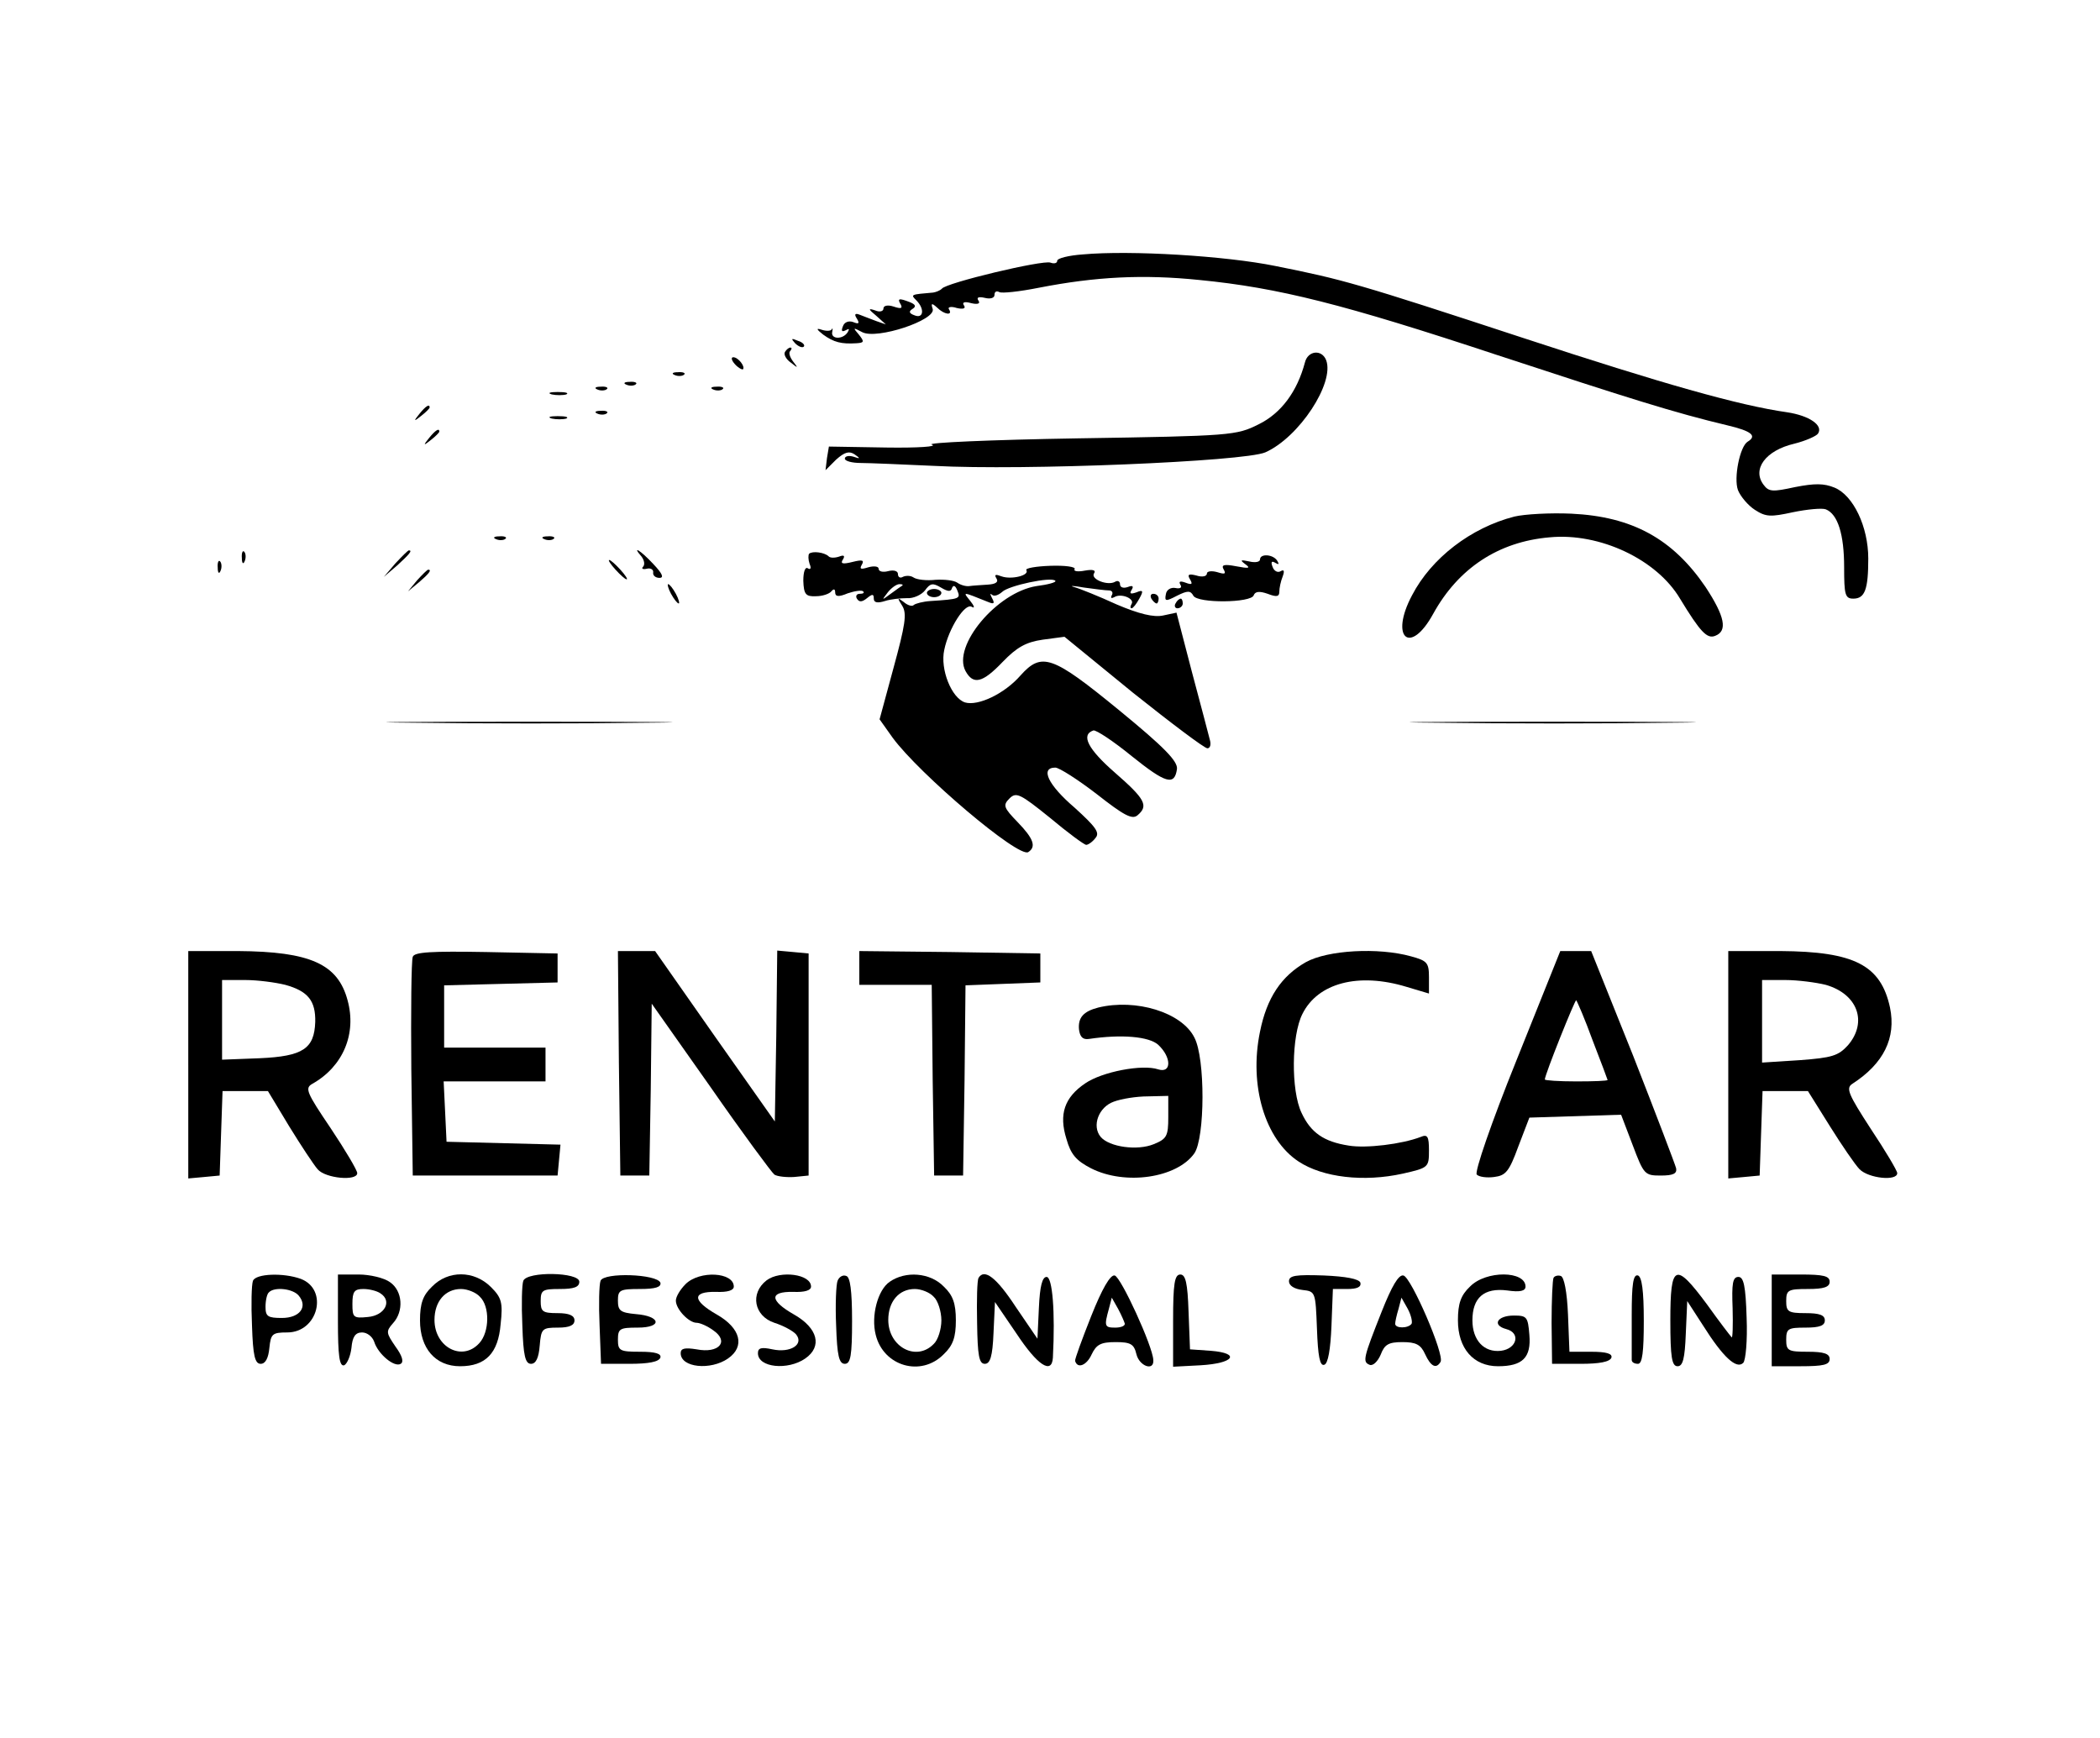 <?xml version="1.0" standalone="no"?>
<!DOCTYPE svg PUBLIC "-//W3C//DTD SVG 20010904//EN"
 "http://www.w3.org/TR/2001/REC-SVG-20010904/DTD/svg10.dtd">
<svg version="1.0" xmlns="http://www.w3.org/2000/svg"
 width="435pt" height="360pt" viewBox="0 0 435 360"
 preserveAspectRatio="xMidYMid meet">

<g transform="translate(0,360) scale(0.1,-0.1)"
fill="#000000" stroke="none">
<path d="M2243 3073 c-29 -2 -53 -8 -53 -13 0 -5 -6 -7 -14 -4 -16 6 -217 -42
-225 -54 -4 -4 -12 -7 -18 -8 -47 -4 -47 -4 -35 -16 18 -18 15 -39 -4 -31 -11
4 -12 8 -4 13 8 5 7 9 -5 14 -23 9 -27 8 -19 -5 4 -8 0 -9 -15 -4 -12 4 -21 2
-21 -4 0 -6 -8 -8 -17 -4 -15 5 -15 3 2 -11 l20 -18 -20 7 c-11 4 -26 10 -34
13 -10 4 -12 1 -6 -8 6 -10 4 -12 -8 -7 -9 3 -18 0 -21 -9 -4 -10 -2 -12 6 -8
7 4 8 3 4 -4 -10 -16 -36 -15 -32 1 1 6 1 9 -1 5 -2 -4 -12 -4 -21 -1 -12 4
-11 1 3 -10 22 -16 38 -20 69 -18 16 1 17 3 5 18 -13 15 -12 15 7 5 30 -16
153 25 146 48 -4 12 -2 13 9 3 15 -15 33 -17 25 -4 -4 5 4 7 16 3 13 -3 19 -1
15 5 -5 7 1 9 15 5 13 -3 19 -1 15 5 -5 7 0 9 13 6 12 -3 20 0 20 6 0 7 4 9
10 6 5 -3 42 1 82 9 118 23 216 28 333 16 163 -16 298 -50 615 -155 277 -91
369 -120 478 -146 51 -12 62 -22 42 -34 -16 -10 -29 -75 -20 -100 5 -13 21
-32 35 -41 23 -15 33 -15 79 -5 29 6 60 9 68 6 25 -10 38 -52 38 -120 0 -57 2
-65 19 -65 24 0 31 19 31 83 0 66 -31 131 -70 147 -22 9 -41 9 -82 1 -46 -10
-54 -10 -65 5 -24 32 4 71 64 85 24 6 46 16 49 21 11 17 -18 37 -64 44 -99 14
-258 59 -547 154 -344 113 -373 121 -513 149 -103 21 -300 33 -399 24z"/>
<path d="M1647 2889 c7 -7 15 -10 18 -7 3 3 -2 9 -12 12 -14 6 -15 5 -6 -5z"/>
<path d="M1626 2871 c-3 -5 2 -15 12 -22 15 -12 16 -12 5 2 -7 9 -10 19 -6 22
3 4 4 7 0 7 -3 0 -8 -4 -11 -9z"/>
<path d="M2703 2849 c-16 -60 -49 -105 -96 -128 -46 -23 -56 -24 -375 -29
-180 -3 -316 -9 -302 -13 14 -4 -29 -7 -94 -6 l-119 2 -4 -24 -3 -25 22 22
c18 16 27 18 38 11 13 -9 12 -10 -2 -5 -10 3 -18 1 -18 -4 0 -5 15 -9 33 -9
17 0 86 -3 152 -6 185 -10 642 9 686 28 70 31 144 144 126 191 -9 23 -38 20
-44 -5z"/>
<path d="M1522 2846 c7 -8 15 -12 17 -11 5 6 -10 25 -20 25 -5 0 -4 -6 3 -14z"/>
<path d="M1398 2823 c7 -3 16 -2 19 1 4 3 -2 6 -13 5 -11 0 -14 -3 -6 -6z"/>
<path d="M1298 2803 c7 -3 16 -2 19 1 4 3 -2 6 -13 5 -11 0 -14 -3 -6 -6z"/>
<path d="M1238 2793 c7 -3 16 -2 19 1 4 3 -2 6 -13 5 -11 0 -14 -3 -6 -6z"/>
<path d="M1478 2793 c7 -3 16 -2 19 1 4 3 -2 6 -13 5 -11 0 -14 -3 -6 -6z"/>
<path d="M1143 2783 c9 -2 23 -2 30 0 6 3 -1 5 -18 5 -16 0 -22 -2 -12 -5z"/>
<path d="M869 2743 c-13 -16 -12 -17 4 -4 9 7 17 15 17 17 0 8 -8 3 -21 -13z"/>
<path d="M1238 2743 c7 -3 16 -2 19 1 4 3 -2 6 -13 5 -11 0 -14 -3 -6 -6z"/>
<path d="M1143 2733 c9 -2 23 -2 30 0 6 3 -1 5 -18 5 -16 0 -22 -2 -12 -5z"/>
<path d="M889 2693 c-13 -16 -12 -17 4 -4 9 7 17 15 17 17 0 8 -8 3 -21 -13z"/>
<path d="M3137 2530 c-90 -23 -172 -86 -212 -163 -47 -88 -4 -126 44 -38 52
94 135 149 241 158 104 10 222 -46 270 -127 42 -69 56 -84 73 -77 26 10 20 40
-20 101 -68 100 -152 146 -278 152 -44 2 -97 -1 -118 -6z"/>
<path d="M1028 2483 c7 -3 16 -2 19 1 4 3 -2 6 -13 5 -11 0 -14 -3 -6 -6z"/>
<path d="M1128 2483 c7 -3 16 -2 19 1 4 3 -2 6 -13 5 -11 0 -14 -3 -6 -6z"/>
<path d="M501 2444 c0 -11 3 -14 6 -6 3 7 2 16 -1 19 -3 4 -6 -2 -5 -13z"/>
<path d="M819 2433 l-24 -28 28 24 c25 23 32 31 24 31 -2 0 -14 -12 -28 -27z"/>
<path d="M1329 2447 c6 -8 7 -17 3 -21 -4 -4 0 -6 8 -4 8 2 14 -2 13 -8 -1 -6
5 -11 13 -11 10 0 6 9 -13 29 -27 29 -45 39 -24 15z"/>
<path d="M1676 2453 c-2 -3 -2 -12 1 -21 4 -9 2 -13 -4 -9 -5 3 -9 -7 -9 -26
1 -28 5 -33 26 -32 14 0 28 5 32 10 5 6 8 5 8 -2 0 -9 7 -10 26 -2 15 5 29 7
32 4 3 -3 0 -5 -7 -5 -7 0 -9 -5 -6 -10 5 -8 11 -7 21 1 11 9 14 9 14 -1 0 -8
7 -10 23 -5 12 4 33 6 46 6 13 -1 30 7 37 16 11 15 16 16 33 6 15 -9 21 -9 23
-1 3 7 7 5 11 -5 7 -17 6 -18 -56 -22 -15 -1 -30 -5 -34 -8 -3 -4 -13 -1 -21
6 -13 10 -14 9 -3 -8 10 -16 6 -40 -18 -128 l-29 -107 27 -38 c55 -75 261
-250 281 -237 17 11 11 28 -22 62 -29 30 -31 35 -17 49 14 14 22 10 84 -40 37
-31 71 -56 75 -56 4 0 13 6 19 14 10 11 1 23 -43 63 -55 47 -72 83 -40 83 8 0
47 -25 86 -55 56 -44 73 -53 84 -44 24 20 16 34 -47 89 -55 48 -71 78 -44 87
6 1 41 -22 79 -53 71 -57 89 -62 94 -27 2 16 -26 45 -120 122 -138 113 -160
121 -204 72 -33 -38 -88 -64 -115 -56 -28 9 -52 69 -43 109 9 44 43 98 57 89
7 -4 5 2 -3 12 -16 20 -18 20 37 -2 12 -5 14 -3 8 8 -4 8 -5 11 0 7 4 -4 13
-1 21 6 13 13 102 32 110 23 3 -3 -15 -8 -39 -11 -82 -13 -175 -124 -147 -176
16 -29 35 -25 77 19 29 30 48 41 83 46 l45 6 142 -116 c79 -63 148 -115 154
-115 6 0 8 8 5 18 -2 9 -19 72 -37 140 l-32 123 -28 -6 c-19 -4 -49 3 -96 23
-37 17 -77 33 -88 36 -11 3 -2 3 20 -1 22 -3 45 -6 52 -6 7 0 9 -5 6 -10 -3
-6 -1 -7 5 -4 14 9 43 -3 36 -14 -3 -5 -3 -9 0 -9 3 0 10 9 16 20 9 16 8 19
-6 13 -12 -4 -15 -3 -10 5 5 8 2 10 -8 6 -9 -3 -16 -1 -16 6 0 6 -5 8 -10 5
-15 -9 -51 5 -44 17 5 7 -2 9 -19 6 -15 -3 -24 -1 -21 3 3 5 -20 8 -50 7 -30
-1 -53 -5 -50 -9 7 -11 -31 -20 -51 -13 -13 5 -16 4 -11 -4 5 -8 -2 -12 -18
-13 -14 -1 -32 -2 -38 -3 -7 -1 -18 2 -25 7 -7 5 -27 7 -45 6 -18 -2 -39 0
-46 5 -6 4 -16 4 -22 1 -5 -3 -10 -1 -10 6 0 6 -8 9 -20 6 -11 -3 -20 -1 -20
5 0 5 -10 6 -21 3 -16 -5 -19 -4 -14 5 6 10 1 11 -19 6 -20 -5 -26 -4 -20 5 5
8 2 10 -8 6 -9 -3 -19 -3 -22 1 -9 8 -33 11 -40 5z m193 -66 c-2 -1 -13 -9
-24 -17 -19 -14 -19 -14 -6 3 7 9 18 17 24 17 6 0 8 -1 6 -3z"/>
<path d="M2610 2441 c0 -5 -10 -7 -22 -4 -19 4 -20 3 -8 -6 11 -8 7 -9 -19 -4
-26 5 -32 3 -26 -7 5 -9 2 -10 -14 -5 -11 3 -21 2 -21 -3 0 -6 -10 -8 -22 -4
-16 4 -19 2 -13 -8 6 -10 4 -12 -9 -7 -11 4 -15 3 -11 -4 4 -6 0 -9 -10 -7
-10 2 -19 -4 -20 -13 -3 -15 0 -15 23 -3 22 11 28 11 34 0 9 -16 120 -15 125
1 3 8 12 9 29 3 18 -7 24 -6 24 4 0 8 3 22 7 32 4 11 3 15 -4 11 -6 -4 -14 0
-17 9 -4 10 -2 13 6 8 7 -4 8 -3 4 4 -8 14 -36 16 -36 3z"/>
<path d="M451 2424 c0 -11 3 -14 6 -6 3 7 2 16 -1 19 -3 4 -6 -2 -5 -13z"/>
<path d="M1275 2420 c10 -11 20 -20 23 -20 3 0 -3 9 -13 20 -10 11 -20 20 -23
20 -3 0 3 -9 13 -20z"/>
<path d="M864 2398 l-19 -23 23 19 c21 18 27 26 19 26 -2 0 -12 -10 -23 -22z"/>
<path d="M1390 2370 c6 -11 13 -20 16 -20 2 0 0 9 -6 20 -6 11 -13 20 -16 20
-2 0 0 -9 6 -20z"/>
<path d="M1920 2372 c0 -5 7 -9 15 -9 8 0 15 4 15 9 0 4 -7 8 -15 8 -8 0 -15
-4 -15 -8z"/>
<path d="M2385 2360 c3 -5 8 -10 11 -10 2 0 4 5 4 10 0 6 -5 10 -11 10 -5 0
-7 -4 -4 -10z"/>
<path d="M2435 2350 c-3 -5 -1 -10 4 -10 6 0 11 5 11 10 0 6 -2 10 -4 10 -3 0
-8 -4 -11 -10z"/>
<path d="M858 2103 c134 -2 350 -2 480 0 130 1 21 2 -243 2 -264 0 -371 -1
-237 -2z"/>
<path d="M2978 2103 c134 -2 350 -2 480 0 130 1 21 2 -243 2 -264 0 -371 -1
-237 -2z"/>
<path d="M390 1394 l0 -235 33 3 32 3 3 88 3 87 47 0 47 0 44 -73 c24 -39 51
-80 59 -89 16 -19 82 -25 82 -8 0 6 -25 48 -55 93 -50 74 -54 83 -38 92 64 36
92 104 73 173 -20 75 -77 101 -227 102 l-103 0 0 -236z m201 166 c47 -13 63
-33 62 -77 -2 -55 -25 -71 -115 -75 l-78 -3 0 82 0 83 48 0 c26 0 63 -5 83
-10z"/>
<path d="M855 1618 c-3 -8 -4 -112 -3 -233 l3 -220 150 0 150 0 3 32 3 32
-118 3 -118 3 -3 63 -3 62 106 0 105 0 0 35 0 35 -105 0 -105 0 0 65 0 64 118
3 117 3 0 30 0 30 -148 3 c-114 2 -149 0 -152 -10z"/>
<path d="M1282 1398 l3 -233 30 0 30 0 3 178 2 178 122 -173 c66 -95 126 -176
132 -181 6 -4 25 -6 41 -5 l30 3 0 230 0 230 -32 3 -33 3 -2 -177 -3 -177
-124 176 -124 177 -39 0 -38 0 2 -232z"/>
<path d="M1780 1595 l0 -35 75 0 75 0 2 -197 3 -198 30 0 30 0 3 197 2 197 78
3 77 3 0 30 0 30 -187 3 -188 2 0 -35z"/>
<path d="M2705 1607 c-51 -29 -81 -74 -95 -144 -23 -111 10 -223 80 -269 50
-33 135 -43 216 -25 53 12 54 13 54 48 0 29 -3 34 -17 28 -39 -15 -113 -24
-149 -18 -52 8 -79 27 -98 68 -22 46 -21 160 2 205 32 64 116 86 215 56 l47
-14 0 34 c0 30 -4 34 -37 43 -68 19 -173 13 -218 -12z"/>
<path d="M3141 1403 c-52 -129 -87 -231 -82 -236 5 -5 21 -7 36 -5 24 3 31 11
50 63 l23 60 95 3 95 3 24 -63 c23 -61 25 -63 58 -63 26 0 34 4 32 15 -2 8
-42 113 -89 233 l-87 217 -32 0 -32 0 -91 -227z m158 42 c17 -44 31 -81 31
-82 0 -2 -29 -3 -65 -3 -36 0 -65 2 -65 4 0 10 63 167 65 164 2 -2 18 -39 34
-83z"/>
<path d="M3580 1394 l0 -235 33 3 32 3 3 88 3 87 47 0 47 0 45 -72 c25 -40 53
-81 62 -90 19 -19 78 -25 78 -8 0 5 -25 47 -55 92 -46 71 -52 84 -38 93 65 42
91 95 78 158 -19 88 -74 116 -227 117 l-108 0 0 -236z m202 166 c66 -19 87
-77 46 -125 -20 -22 -33 -26 -100 -31 l-78 -5 0 86 0 85 48 0 c26 0 64 -5 84
-10z"/>
<path d="M2275 1513 c-31 -8 -42 -21 -40 -45 2 -16 8 -22 21 -20 67 10 124 5
143 -12 28 -26 28 -60 0 -51 -33 11 -116 -5 -151 -29 -43 -29 -55 -64 -39
-115 9 -32 20 -45 51 -61 71 -36 178 -20 214 31 22 32 23 197 0 240 -26 52
-121 81 -199 62z m145 -227 c0 -39 -3 -45 -30 -56 -34 -14 -92 -6 -110 15 -19
23 -4 62 27 73 16 6 47 11 71 11 l42 1 0 -44z"/>
<path d="M524 947 c-3 -8 -4 -49 -2 -93 2 -62 6 -79 18 -79 10 0 16 12 18 33
3 29 6 32 37 32 64 0 86 89 28 111 -36 13 -93 11 -99 -4z m95 -31 c19 -23 2
-46 -35 -46 -29 0 -34 3 -34 23 0 13 3 27 7 30 11 12 50 8 62 -7z"/>
<path d="M700 864 c0 -72 3 -95 13 -92 6 3 13 19 15 36 2 23 8 32 22 32 10 0
21 -8 25 -19 8 -26 42 -54 55 -46 7 4 3 17 -11 36 -19 28 -20 31 -5 48 23 25
20 67 -6 85 -12 9 -42 16 -65 16 l-43 0 0 -96z m88 57 c25 -16 9 -46 -26 -49
-30 -3 -32 -1 -32 27 0 26 4 31 23 31 12 0 28 -4 35 -9z"/>
<path d="M895 935 c-19 -18 -25 -35 -25 -70 0 -58 32 -95 83 -95 53 0 79 27
84 87 5 45 2 55 -20 77 -35 35 -89 35 -122 1z m99 -21 c21 -20 20 -73 -1 -96
-35 -39 -93 -9 -93 48 0 38 22 64 55 64 13 0 31 -7 39 -16z"/>
<path d="M1084 947 c-3 -8 -4 -49 -2 -93 2 -62 6 -79 18 -79 10 0 16 12 18 38
3 35 5 37 38 37 24 0 34 5 34 15 0 10 -11 15 -35 15 -31 0 -35 3 -35 25 0 23
4 25 40 25 29 0 40 4 40 15 0 20 -108 22 -116 2z"/>
<path d="M1244 947 c-3 -8 -4 -49 -2 -93 l3 -79 59 0 c39 0 61 4 64 13 2 8
-10 12 -42 12 -42 0 -46 2 -46 25 0 23 4 25 41 25 52 0 48 24 -4 28 -32 3 -37
7 -37 28 0 22 4 24 46 24 32 0 44 4 42 13 -7 18 -117 22 -124 4z"/>
<path d="M1420 940 c-11 -11 -20 -26 -20 -34 0 -18 27 -46 43 -46 7 0 23 -7
35 -16 33 -23 11 -48 -35 -39 -25 4 -33 2 -33 -8 0 -30 62 -36 98 -11 36 25
26 63 -23 91 -51 29 -52 48 -2 47 24 -1 37 3 37 11 0 30 -71 34 -100 5z"/>
<path d="M1588 948 c-35 -27 -26 -74 16 -88 19 -6 39 -17 45 -24 17 -21 -12
-39 -49 -31 -23 5 -30 3 -30 -8 0 -30 62 -36 98 -11 36 25 26 63 -23 91 -51
29 -52 48 -2 47 24 -1 37 3 37 11 0 26 -64 34 -92 13z"/>
<path d="M1735 947 c-3 -7 -5 -49 -3 -93 2 -62 6 -79 18 -79 12 0 15 17 15 89
0 63 -4 91 -12 93 -7 3 -15 -2 -18 -10z"/>
<path d="M1843 945 c-25 -17 -39 -71 -29 -110 16 -65 94 -88 141 -40 19 18 25
35 25 70 0 35 -6 52 -25 70 -28 29 -79 33 -112 10z m91 -31 c9 -8 16 -31 16
-49 0 -18 -7 -41 -16 -49 -36 -37 -94 -6 -94 50 0 38 22 64 55 64 13 0 31 -7
39 -16z"/>
<path d="M2027 953 c-3 -5 -4 -46 -3 -93 1 -68 4 -85 16 -85 11 0 16 15 18 64
l3 64 45 -66 c43 -65 73 -85 75 -49 5 95 -1 167 -13 167 -9 0 -14 -19 -16 -64
l-3 -64 -45 66 c-40 61 -65 80 -77 60z"/>
<path d="M2260 873 c-19 -48 -34 -89 -33 -92 5 -17 24 -9 34 13 10 21 19 26
50 26 31 0 38 -4 43 -25 6 -25 37 -36 35 -12 -1 28 -67 172 -80 175 -9 2 -26
-27 -49 -85z m70 -15 c0 -5 -9 -8 -20 -8 -22 0 -23 3 -13 39 l6 23 13 -23 c7
-13 13 -27 14 -31z"/>
<path d="M2430 865 l0 -96 57 3 c69 4 84 25 21 30 l-43 3 -3 78 c-2 59 -6 77
-17 77 -12 0 -15 -19 -15 -95z"/>
<path d="M2670 946 c0 -9 11 -16 28 -18 27 -3 27 -4 30 -81 2 -56 6 -77 15
-74 8 2 13 32 15 80 l3 77 30 0 c20 0 29 4 27 13 -3 8 -30 13 -76 15 -58 2
-72 0 -72 -12z"/>
<path d="M2862 883 c-38 -96 -40 -104 -25 -110 7 -3 17 7 23 21 8 21 16 26 45
26 28 0 38 -5 47 -25 12 -26 23 -31 32 -16 9 14 -61 176 -77 179 -10 2 -24
-22 -45 -75z m62 -25 c-7 -10 -34 -10 -34 0 0 4 3 18 7 31 l6 23 13 -23 c7
-13 10 -27 8 -31z"/>
<path d="M3045 935 c-19 -18 -25 -35 -25 -70 0 -58 32 -95 83 -95 51 0 69 18
65 65 -3 37 -5 40 -32 40 -35 0 -46 -20 -16 -28 31 -8 22 -41 -11 -45 -35 -4
-59 22 -59 63 0 47 24 68 72 62 27 -4 38 -1 38 8 0 33 -82 34 -115 0z"/>
<path d="M3218 953 c-2 -4 -4 -46 -4 -93 l1 -85 59 0 c39 0 61 4 64 13 2 8
-10 12 -42 12 l-45 0 -3 77 c-2 47 -8 78 -15 80 -6 2 -13 0 -15 -4z"/>
<path d="M3380 876 c0 -47 0 -89 0 -93 0 -5 6 -8 13 -8 9 0 12 25 12 89 0 63
-4 91 -12 94 -10 3 -13 -18 -13 -82z"/>
<path d="M3460 865 c0 -76 3 -95 15 -95 11 0 15 16 17 67 l3 68 33 -51 c41
-65 69 -91 83 -77 5 5 9 46 7 94 -2 65 -6 84 -17 84 -12 0 -14 -14 -12 -65 1
-36 0 -63 -2 -60 -3 3 -26 33 -51 68 -66 89 -76 84 -76 -33z"/>
<path d="M3670 865 l0 -95 60 0 c47 0 60 3 60 15 0 11 -12 15 -45 15 -41 0
-45 2 -45 25 0 23 4 25 40 25 29 0 40 4 40 15 0 11 -11 15 -40 15 -36 0 -40 3
-40 25 0 23 4 25 45 25 33 0 45 4 45 15 0 12 -13 15 -60 15 l-60 0 0 -95z"/>
</g>
</svg>
